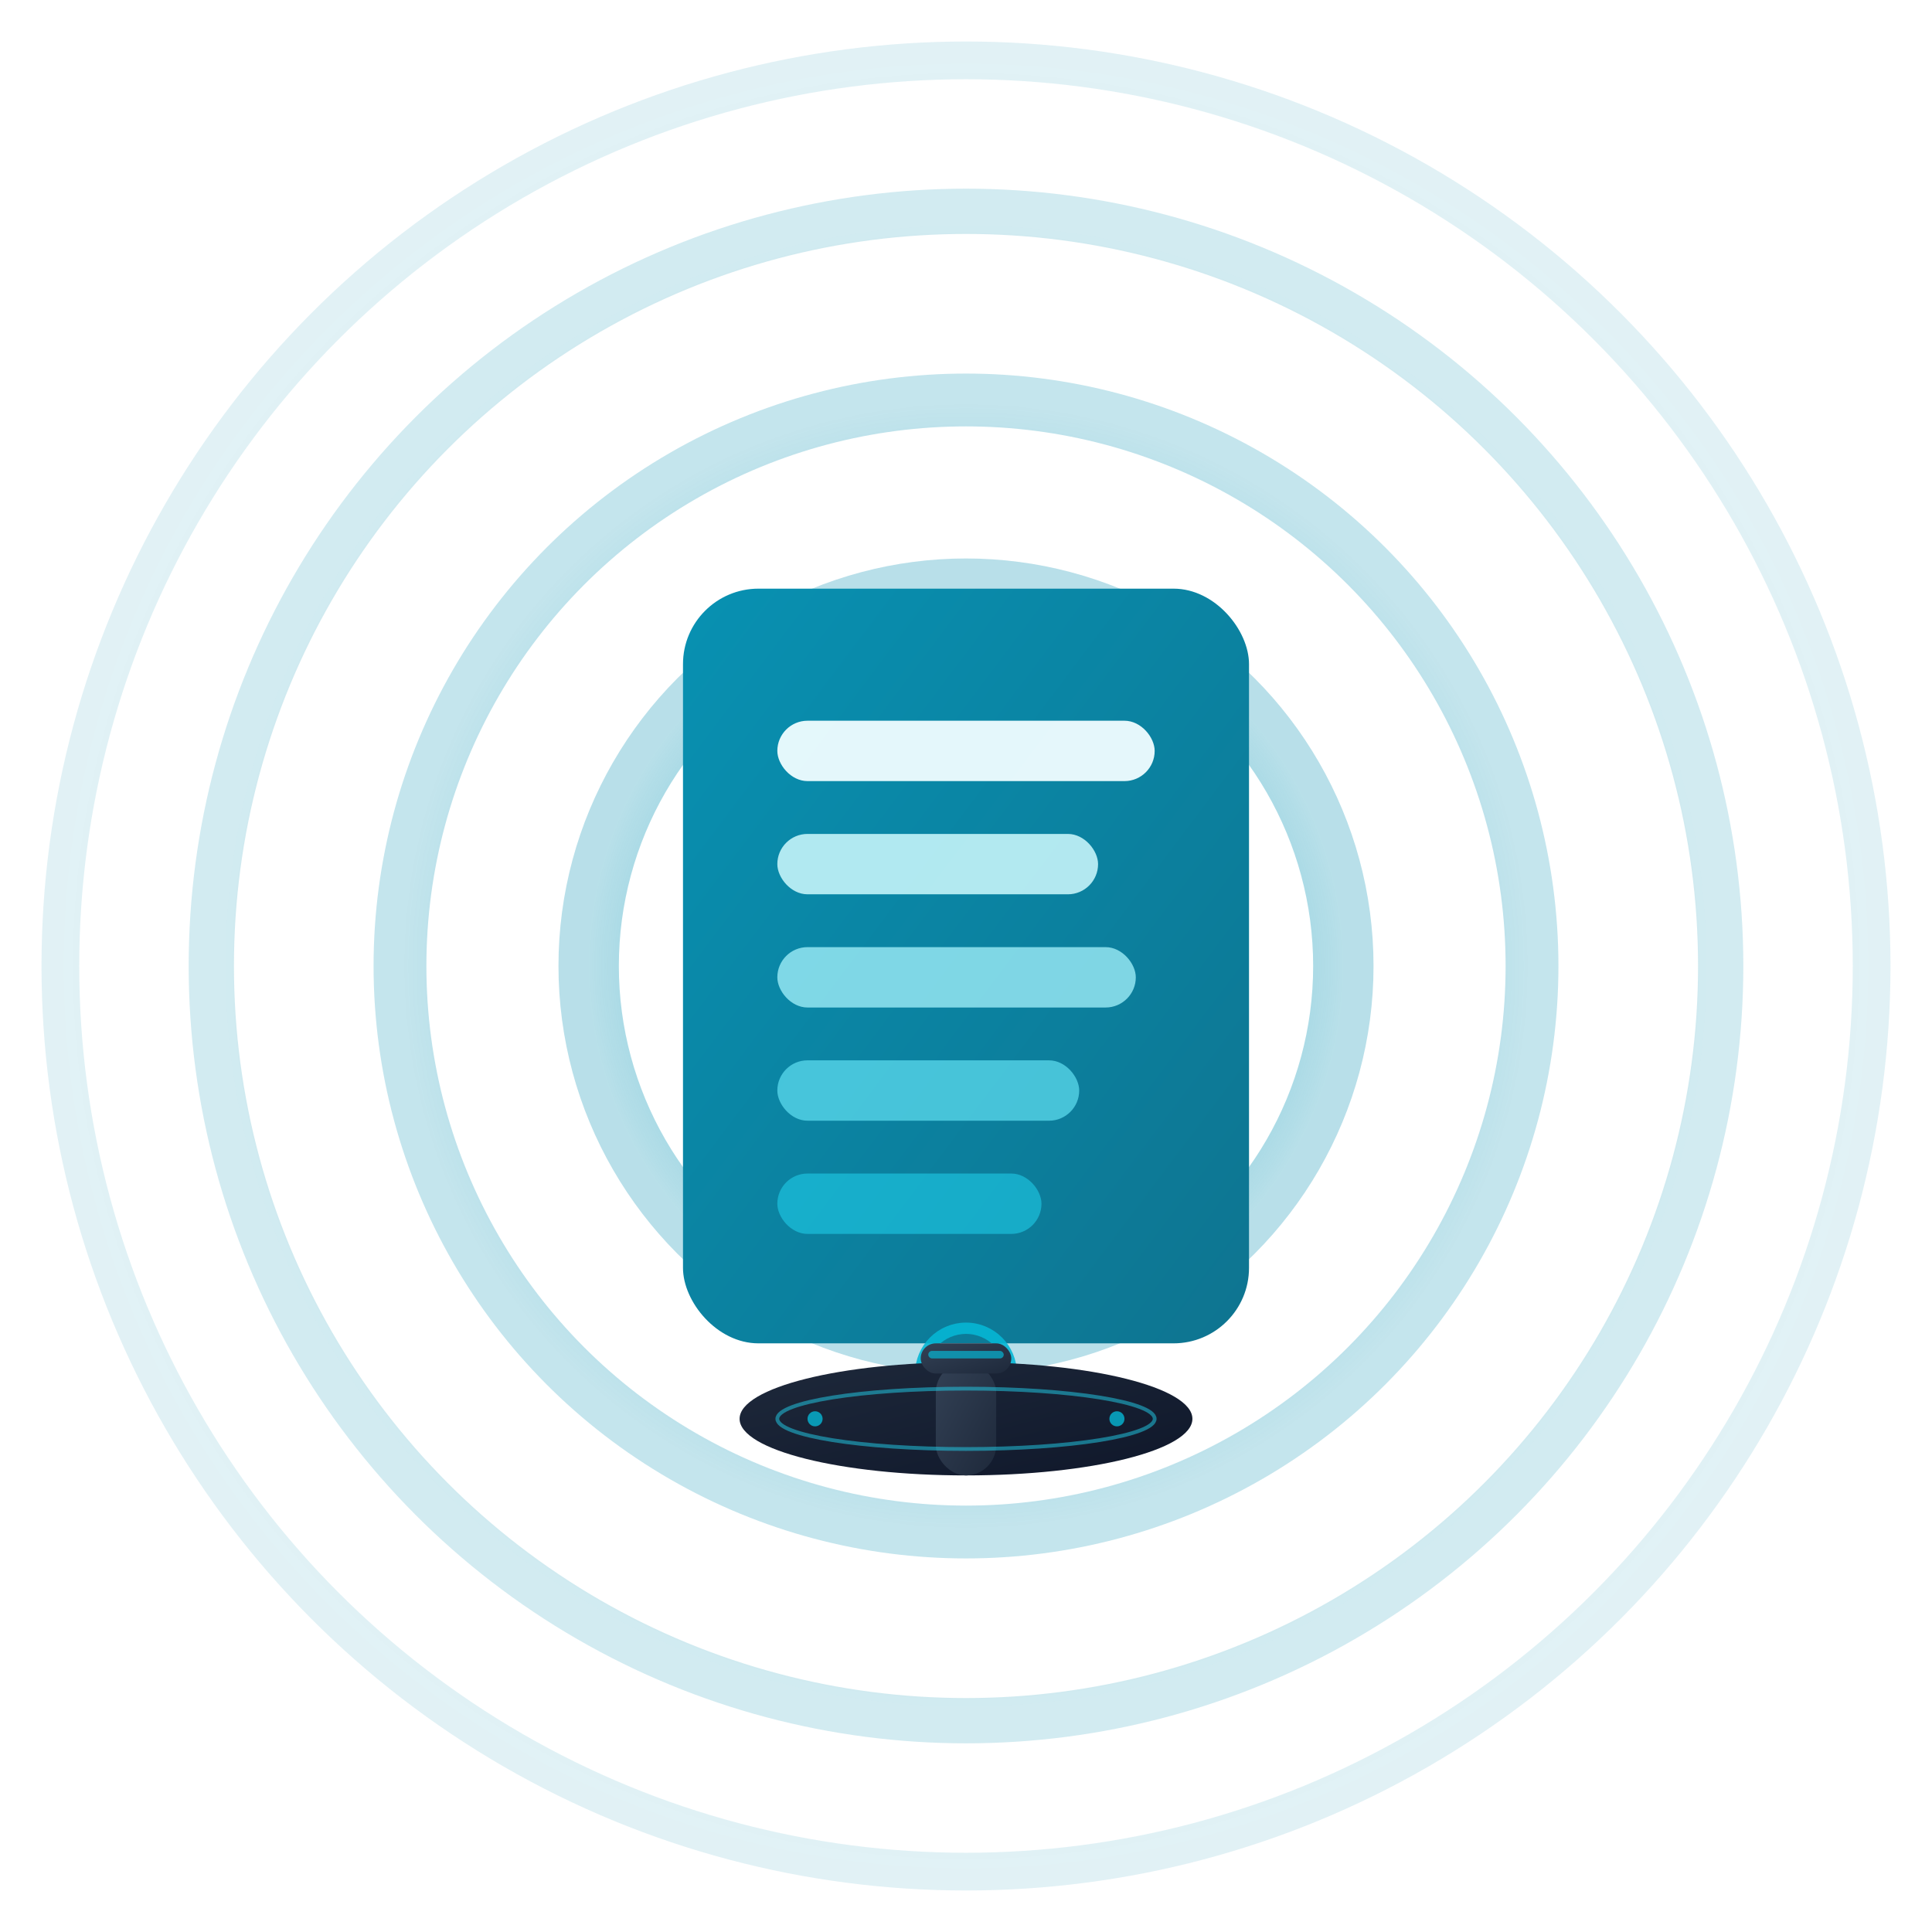 <svg xmlns="http://www.w3.org/2000/svg" viewBox="0 0 512 512" width="512" height="512">
  <defs>
    <!-- 颜色方案7: 青蓝水波系 -->
    <linearGradient id="docGradient" x1="0%" y1="0%" x2="100%" y2="100%">
      <stop offset="0%" style="stop-color:#0891B2;stop-opacity:1" />
      <stop offset="100%" style="stop-color:#0E7490;stop-opacity:1" />
    </linearGradient>
    
    <radialGradient id="waveGradient" cx="50%" cy="50%" r="50%">
      <stop offset="0%" style="stop-color:#06B6D4;stop-opacity:1" />
      <stop offset="100%" style="stop-color:#0891B2;stop-opacity:0.3" />
    </radialGradient>
    
    <!-- 麦克风颜色选择3: 深海蓝黑系 (酷炫专业) -->
    <linearGradient id="micBaseGradient3" x1="0%" y1="0%" x2="100%" y2="100%">
      <stop offset="0%" style="stop-color:#1E293B;stop-opacity:1" />
      <stop offset="100%" style="stop-color:#0F172A;stop-opacity:1" />
    </linearGradient>
    
    <linearGradient id="micStandGradient3" x1="0%" y1="0%" x2="100%" y2="100%">
      <stop offset="0%" style="stop-color:#334155;stop-opacity:1" />
      <stop offset="100%" style="stop-color:#1E293B;stop-opacity:1" />
    </linearGradient>
    
    <filter id="glow" x="-50%" y="-50%" width="200%" height="200%">
      <feDropShadow dx="0" dy="0" stdDeviation="15" flood-color="#06B6D4" flood-opacity="0.5"/>
    </filter>
    
    <filter id="docShadow" x="-30%" y="-30%" width="160%" height="160%">
      <feDropShadow dx="0" dy="8" stdDeviation="15" flood-color="#000" flood-opacity="0.3"/>
    </filter>
    
    <filter id="micShadow" x="-30%" y="-30%" width="160%" height="160%">
      <feDropShadow dx="0" dy="4" stdDeviation="8" flood-color="#000" flood-opacity="0.4"/>
    </filter>
    
    <filter id="cyanGlow" x="-50%" y="-50%" width="200%" height="200%">
      <feDropShadow dx="0" dy="0" stdDeviation="8" flood-color="#06B6D4" flood-opacity="0.6"/>
    </filter>
  </defs>
  
  <!-- 麦克风选择3: 深海蓝黑系 -->
  <g transform="translate(256, 256)">
    
    <!-- 声波圆环 -->
    <g>
      <circle cx="0" cy="0" r="25" fill="#06B6D4" filter="url(#glow)"/>
      <circle cx="0" cy="0" r="100" stroke="url(#waveGradient)" stroke-width="16" fill="none" opacity="0.95"/>
      <circle cx="0" cy="0" r="150" stroke="url(#waveGradient)" stroke-width="14" fill="none" opacity="0.8"/>
      <circle cx="0" cy="0" r="200" stroke="url(#waveGradient)" stroke-width="12" fill="none" opacity="0.6"/>
      <circle cx="0" cy="0" r="240" stroke="url(#waveGradient)" stroke-width="10" fill="none" opacity="0.4"/>
    </g>
    
    <!-- 文档 -->
    <rect x="-75" y="-100" width="150" height="200" rx="20" 
          fill="url(#docGradient)" 
          filter="url(#docShadow)"/>
    
    <!-- 文档内容 -->
    <rect x="-50" y="-65" width="100" height="16" rx="8" fill="#F0FDFF" opacity="0.95"/>
    <rect x="-50" y="-35" width="85" height="16" rx="8" fill="#CFFAFE" opacity="0.85"/>
    <rect x="-50" y="-5" width="95" height="16" rx="8" fill="#A5F3FC" opacity="0.75"/>
    <rect x="-50" y="25" width="80" height="16" rx="8" fill="#67E8F9" opacity="0.65"/>
    <rect x="-50" y="55" width="70" height="16" rx="8" fill="#22D3EE" opacity="0.55"/>
    
    <!-- 麦克风底座: 深海蓝黑系 -->
    <g filter="url(#cyanGlow)">
      <circle cx="0" cy="108" r="12" stroke="#06B6D4" stroke-width="3" fill="none" opacity="0.9"/>
      <ellipse cx="0" cy="120" rx="60" ry="15" fill="url(#micBaseGradient3)"/>
      <rect x="-8" y="105" width="16" height="30" rx="8" fill="url(#micStandGradient3)"/>
      <rect x="-12" y="100" width="24" height="8" rx="4" fill="url(#micStandGradient3)"/>
      
      <!-- 青蓝发光细节 -->
      <ellipse cx="0" cy="120" rx="50" ry="8" stroke="#22D3EE" stroke-width="1" fill="none" opacity="0.5"/>
      <rect x="-10" y="102" width="20" height="2" rx="1" fill="#06B6D4" opacity="0.7"/>
      <circle cx="-40" cy="120" r="2" fill="#06B6D4" opacity="0.8"/>
      <circle cx="40" cy="120" r="2" fill="#06B6D4" opacity="0.8"/>
    </g>
    
  </g>
</svg>
